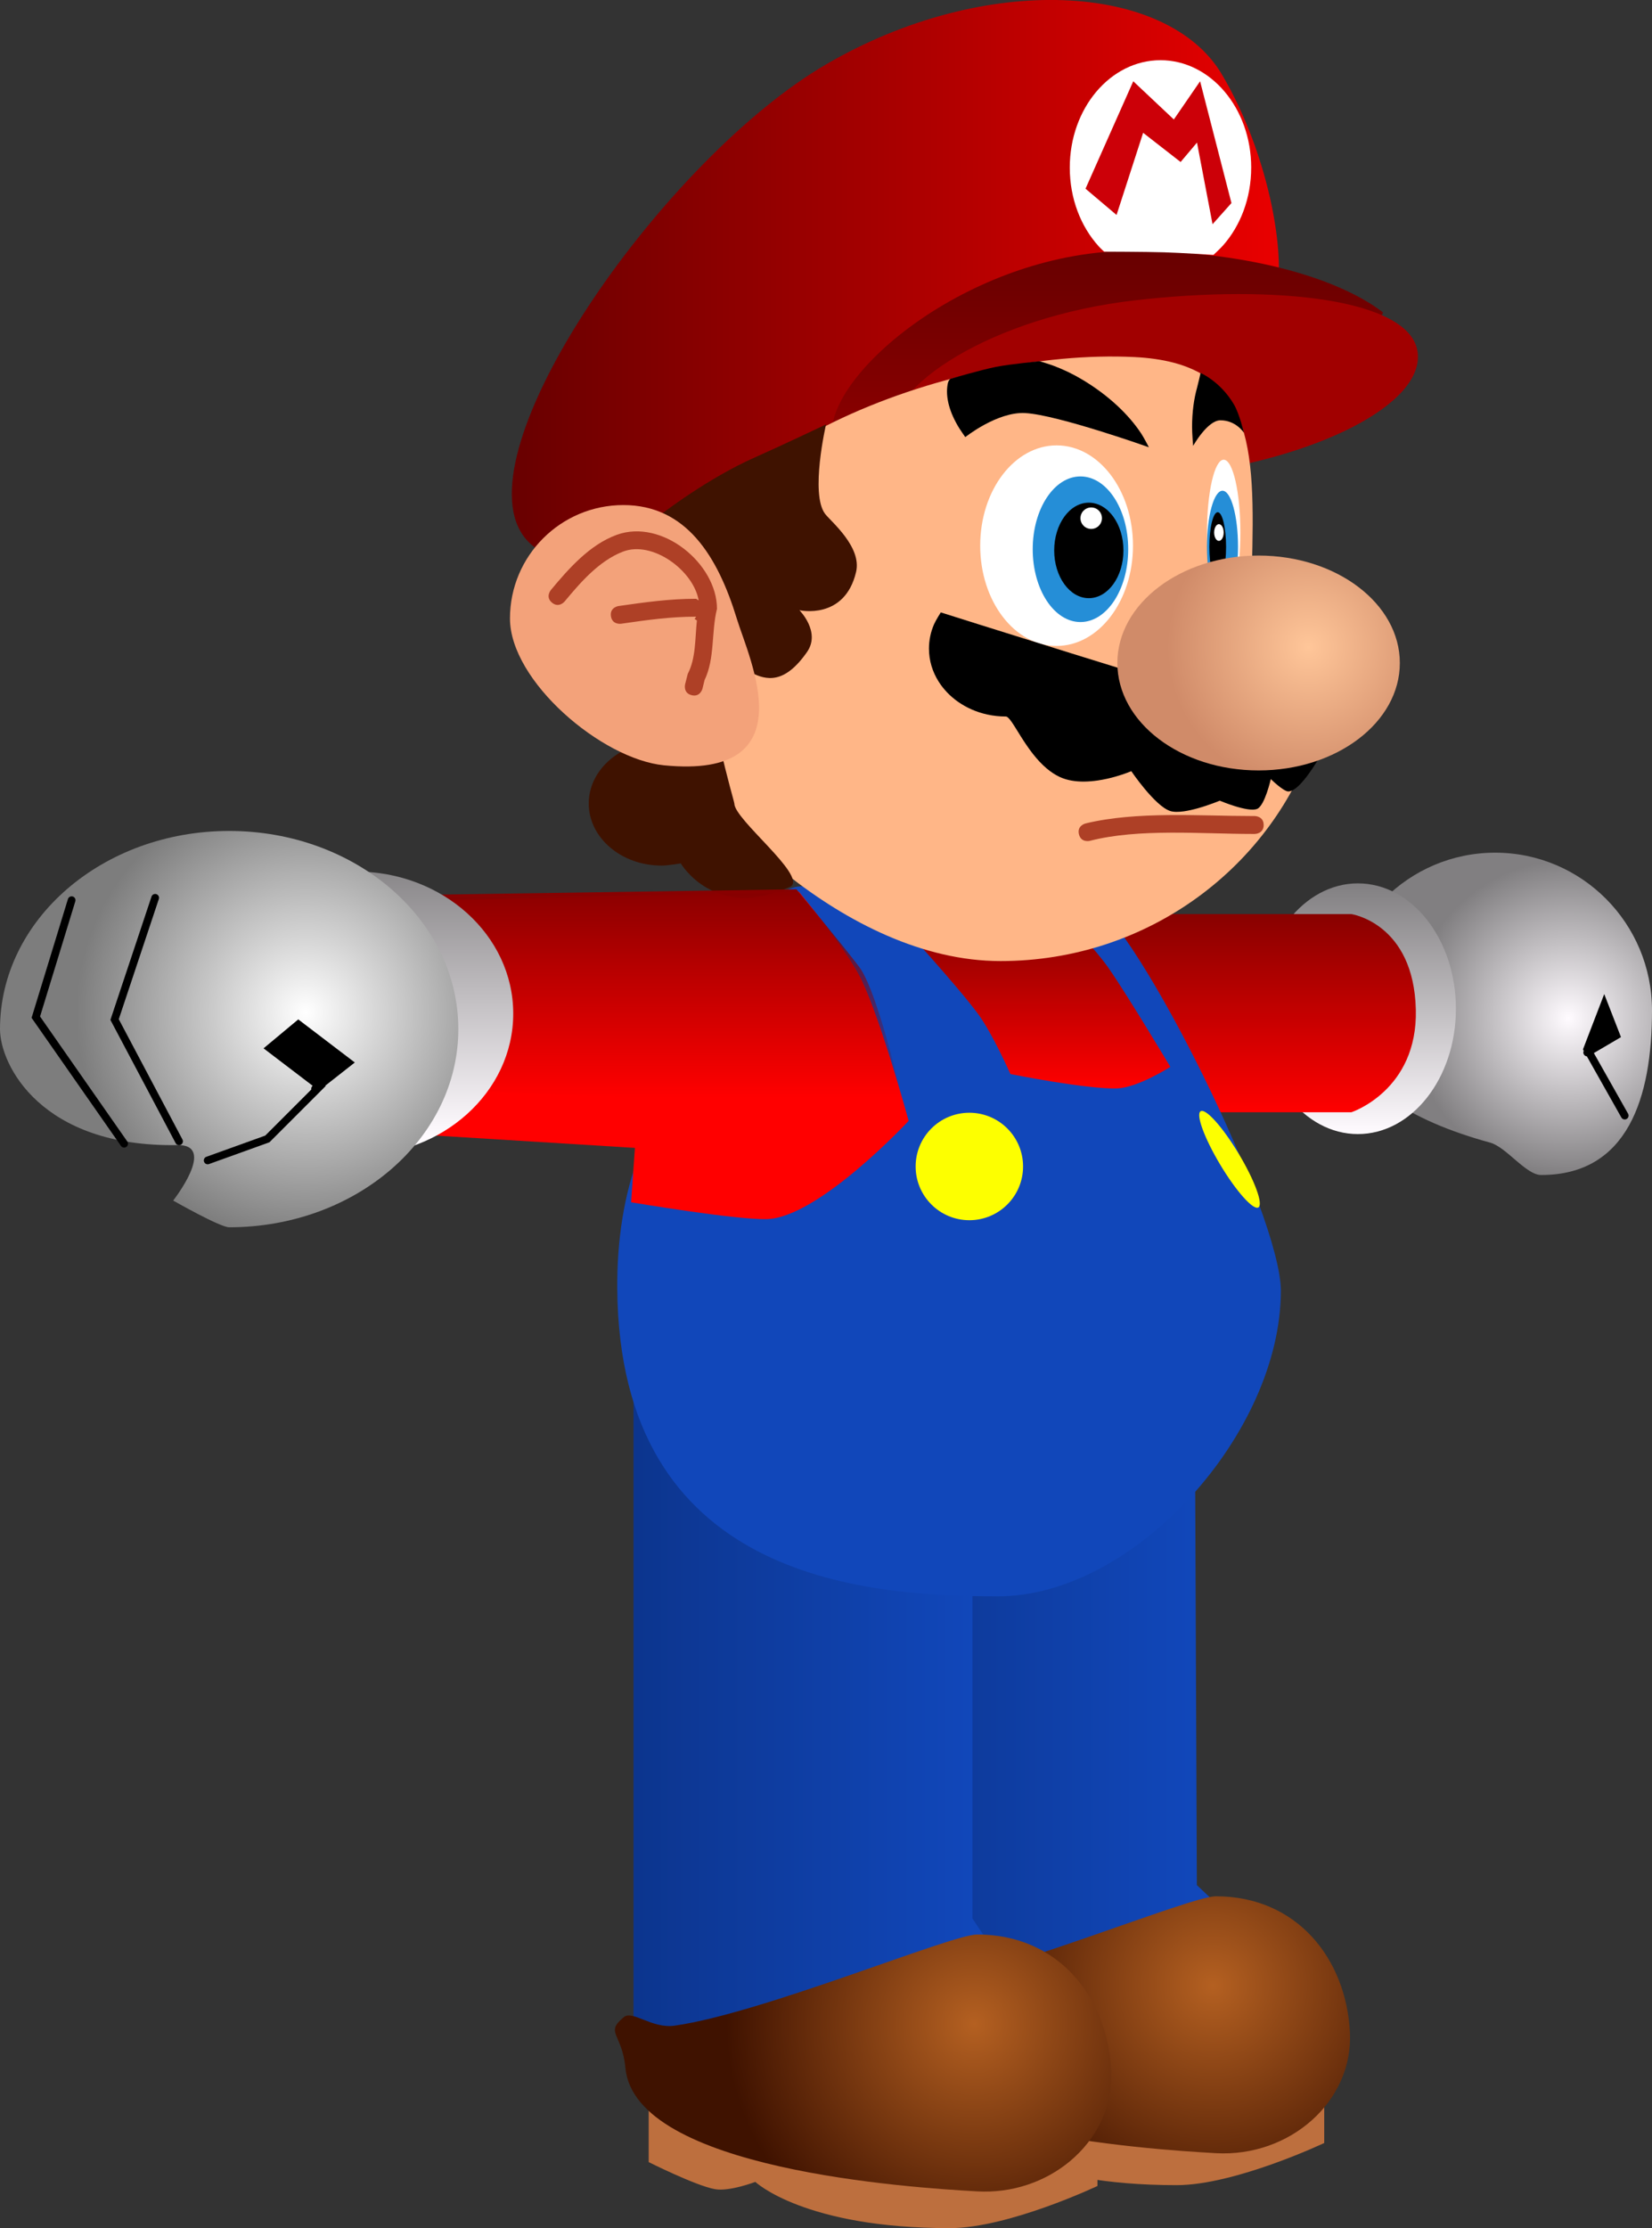 <svg version="1.1" xmlns="http://www.w3.org/2000/svg" xmlns:xlink="http://www.w3.org/1999/xlink" width="107.087" height="144.405" viewBox="0,0,107.087,144.405"><rect x="0" y="0" width="107.087" height="144.405" fill="#333333" stroke="none"/><defs><radialGradient cx="288.128" cy="173.781" r="10.224" gradientUnits="userSpaceOnUse" id="color-1"><stop offset="0" stop-color="#fffbff"/><stop offset="1" stop-color="#817f81"/></radialGradient><linearGradient x1="274.478" y1="165.049" x2="274.478" y2="181.297" gradientUnits="userSpaceOnUse" id="color-2"><stop offset="0" stop-color="#817f81"/><stop offset="1" stop-color="#fffbff"/></linearGradient><linearGradient x1="241.912" y1="215.911" x2="263.885" y2="215.911" gradientUnits="userSpaceOnUse" id="color-3"><stop offset="0" stop-color="#0c358e"/><stop offset="1" stop-color="#1147ba"/></linearGradient><linearGradient x1="227.522" y1="218.541" x2="249.495" y2="218.541" gradientUnits="userSpaceOnUse" id="color-4"><stop offset="0" stop-color="#0c358e"/><stop offset="1" stop-color="#1147ba"/></linearGradient><linearGradient x1="260.75" y1="167.04" x2="260.75" y2="179.883" gradientUnits="userSpaceOnUse" id="color-5"><stop offset="0" stop-color="#880100"/><stop offset="1" stop-color="#ff0000"/></linearGradient><linearGradient x1="253.501" y1="167.504" x2="253.501" y2="178.339" gradientUnits="userSpaceOnUse" id="color-6"><stop offset="0" stop-color="#880100"/><stop offset="1" stop-color="#ff0000"/></linearGradient><radialGradient cx="265.083" cy="236.49" r="16.091" gradientUnits="userSpaceOnUse" id="color-7"><stop offset="0" stop-color="#b46021"/><stop offset="1" stop-color="#3f1200"/></radialGradient><linearGradient x1="219.631" y1="126.018" x2="269.357" y2="126.018" gradientUnits="userSpaceOnUse" id="color-8"><stop offset="0" stop-color="#680000"/><stop offset="1" stop-color="#e90000"/></linearGradient><linearGradient x1="258.234" y1="124.055" x2="258.234" y2="136.796" gradientUnits="userSpaceOnUse" id="color-9"><stop offset="0" stop-color="#680000"/><stop offset="1" stop-color="#8d0000"/></linearGradient><radialGradient cx="271.265" cy="149.736" r="9.155" gradientUnits="userSpaceOnUse" id="color-10"><stop offset="0" stop-color="#ffc699"/><stop offset="1" stop-color="#d08b69"/></radialGradient><linearGradient x1="228.413" y1="165.432" x2="228.413" y2="178.921" gradientUnits="userSpaceOnUse" id="color-11"><stop offset="0" stop-color="#8a0000"/><stop offset="1" stop-color="#8a0000" stop-opacity="0"/></linearGradient><radialGradient cx="249.609" cy="238.966" r="16.091" gradientUnits="userSpaceOnUse" id="color-12"><stop offset="0" stop-color="#b46021"/><stop offset="1" stop-color="#3f1200"/></radialGradient><linearGradient x1="209.512" y1="163.044" x2="209.512" y2="181.458" gradientUnits="userSpaceOnUse" id="color-13"><stop offset="0" stop-color="#817f81"/><stop offset="1" stop-color="#fffbff"/></linearGradient><radialGradient cx="206.263" cy="173.412" r="14.855" gradientUnits="userSpaceOnUse" id="color-14"><stop offset="0" stop-color="#ffffff"/><stop offset="1" stop-color="#7d7d7d"/></radialGradient></defs><g transform="translate(-186.456,-107.798)"><g data-paper-data="{&quot;isPaintingLayer&quot;:true}" fill-rule="nonzero" stroke-linejoin="miter" stroke-miterlimit="10" stroke-dasharray="" stroke-dashoffset="0" style="mix-blend-mode: normal"><path d="M273.207,173.284c0,-5.646 4.553,-10.224 10.168,-10.224c5.616,0 10.168,4.577 10.168,10.224c0,5.646 -1.568,10.666 -7.184,10.666c-0.989,0 -2.259,-1.814 -3.315,-2.101c-4.942,-1.344 -9.837,-3.913 -9.837,-8.565z" fill="url(#color-1)" stroke="none" stroke-width="0" stroke-linecap="butt"/><path d="M280.833,173.173c0,4.487 -2.845,8.124 -6.355,8.124c-3.51,0 -6.355,-3.637 -6.355,-8.124c0,-4.487 2.845,-8.124 6.355,-8.124c3.51,0 6.355,3.637 6.355,8.124z" fill="url(#color-2)" stroke="none" stroke-width="0" stroke-linecap="butt"/><path d="M243.206,245.137v-4.642l29.09,-0.309v6.499c0,0 -5.767,2.73 -9.566,2.732c-9.444,0.006 -12.612,-2.997 -12.612,-2.997c0,0 -1.685,0.645 -2.629,0.469c-1.265,-0.235 -4.283,-1.752 -4.283,-1.752z" fill="#bd6f3e" stroke="none" stroke-width="0" stroke-linecap="butt"/><path d="M241.912,239.241v-46.66h21.972l0.155,37.39l5.725,5.402z" fill="url(#color-3)" stroke="none" stroke-width="0" stroke-linecap="butt"/><path d="M227.522,241.871v-46.66h21.972v36.926l6.499,9.734z" fill="url(#color-4)" stroke="none" stroke-width="0" stroke-linecap="butt"/><path d="M247.442,179.883v-12.843h26.614c0,0 4.042,0.591 4.178,6.189c0.128,5.248 -4.178,6.654 -4.178,6.654z" fill="url(#color-5)" stroke="none" stroke-width="0" stroke-linecap="butt"/><path d="M269.484,191.45c0,9.229 -9.491,19.806 -18.336,19.806c-8.845,0 -24.549,-1.187 -24.68,-19.961c-0.042,-6.086 1.773,-12.407 6.642,-14.807c3.297,-1.626 1.185,-11.02 5.257,-11.244c5.616,-0.309 13.23,-2.446 18.568,0.661c3.386,1.971 12.549,20.625 12.549,25.545z" fill="#1147ba" stroke="none" stroke-width="0" stroke-linecap="butt"/><path d="M228.506,247.923v-4.642l29.09,-0.309v6.499c0,0 -5.767,2.73 -9.566,2.732c-9.444,0.006 -12.612,-2.997 -12.612,-2.997c0,0 -1.685,0.645 -2.629,0.469c-1.265,-0.235 -4.283,-1.752 -4.283,-1.752z" fill="#bd6f3e" stroke="none" stroke-width="0" stroke-linecap="butt"/><path d="M255.822,167.659c0,0 1.599,1.598 2.488,2.869c1.189,1.698 4.011,6.415 4.011,6.415c0,0 -2.079,1.331 -3.418,1.391c-1.91,0.086 -6.949,-0.927 -6.949,-0.927c0,0 -1.149,-2.605 -2.089,-3.884c-1.34,-1.824 -5.184,-6.019 -5.184,-6.019z" fill="url(#color-6)" stroke="none" stroke-width="0" stroke-linecap="butt"/><path d="M273.961,239.503c0.229,4.494 -3.911,8.11 -8.686,7.842c-4.3,-0.241 -22.181,-1.396 -22.805,-7.996c-0.215,-2.27 -1.356,-2.262 -0.103,-3.298c0.569,-0.47 1.817,0.763 3.29,0.554c5.743,-0.815 17.908,-5.909 19.618,-5.909c5.266,0 8.445,4.065 8.686,8.807z" fill="url(#color-7)" stroke="none" stroke-width="0" stroke-linecap="butt"/><path d="M211.779,181.215v-15.009l26.46,-0.619c0,0 3.103,3.712 4.069,5.727c1.304,2.721 3.049,9.127 3.049,9.127c0,0 -5.847,6.292 -9.207,6.369c-2.045,0.047 -8.784,-1.093 -8.784,-1.093l0.247,-3.524z" fill="#ff0000" stroke="none" stroke-width="0" stroke-linecap="butt"/><path d="M265.648,112.6c3.107,5.205 4.453,12.508 3.303,15.278c-1.902,4.58 -9.972,1.848 -16.416,5.596c-10.342,6.016 -28.877,14.716 -32.332,8.775c-3.455,-5.94 9.477,-24.272 19.819,-30.288c10.342,-6.016 22.104,-5.263 25.627,0.638z" fill="url(#color-8)" stroke="none" stroke-width="0" stroke-linecap="butt"/><path d="M240.369,135.854c0,-4.166 9.287,-11.799 19.471,-11.799c7.005,0 13.097,1.598 16.218,3.951c1.416,1.068 -35.689,12.013 -35.689,7.847z" fill="url(#color-9)" stroke="none" stroke-width="0" stroke-linecap="butt"/><path d="M278.343,130.58c0.505,3.393 -6.544,7.005 -15.744,8.068c-9.2,1.063 -17.84,0.981 -18.345,-2.412c-0.505,-3.393 6.544,-7.907 15.744,-8.971c9.2,-1.063 17.84,-0.078 18.345,3.314z" fill="#a10000" stroke="none" stroke-width="0" stroke-linecap="butt"/><path d="M271.742,155.467c-2.749,8.476 -10.857,14.618 -20.431,14.618c-5.047,0 -9.948,-2.528 -13.846,-5.614c-5.242,-4.151 -8.671,-9.81 -8.204,-16.435c0.774,-10.961 18.893,-17.675 30.715,-17.098c7.728,0.377 7.853,5.619 7.628,13.779c-0.052,1.887 4.788,8.748 4.138,10.75z" fill="#ffb687" stroke="none" stroke-width="0" stroke-linecap="butt"/><path d="M234.058,159.873c0,1.039 4.635,4.608 3.676,5.368c-4.93,2.299 -7.149,-1.487 -7.149,-1.487c0,0 -0.815,0.142 -1.246,0.142c-2.606,0 -4.719,-1.801 -4.719,-4.023c0,-1.404 0.844,-2.641 2.123,-3.36c0.745,-0.419 1.377,-14.461 2.132,-15.053c0.58,-0.455 3.483,-2.679 6.541,-4.03c1.569,-0.693 4.586,-2.126 4.586,-2.126c0,0 -1.05,4.528 -0.052,5.809c0.389,0.499 2.38,2.135 2,3.751c-0.74,3.15 -3.674,2.481 -3.674,2.481c0,0 1.402,1.403 0.497,2.704c-2.946,4.238 -4.738,-1.139 -5.952,1.409c-0.785,1.649 1.237,8.249 1.237,8.414z" fill="#3f1200" stroke="none" stroke-width="0" stroke-linecap="butt"/><path d="M266.862,142.311c0,2.606 -0.485,4.719 -1.083,4.719c-0.598,0 -1.083,-2.113 -1.083,-4.719c0,-2.606 0.485,-4.719 1.083,-4.719c0.598,0 1.083,2.113 1.083,4.719z" fill="#ffffff" stroke="none" stroke-width="0" stroke-linecap="butt"/><path d="M259.899,143.162c0,3.589 -2.217,6.499 -4.952,6.499c-2.735,0 -4.952,-2.91 -4.952,-6.499c0,-3.589 2.217,-6.499 4.952,-6.499c2.735,0 4.952,2.91 4.952,6.499z" fill="#ffffff" stroke="none" stroke-width="0" stroke-linecap="butt"/><path d="M259.589,143.394c0,2.606 -1.386,4.719 -3.095,4.719c-1.709,0 -3.095,-2.113 -3.095,-4.719c0,-2.606 1.386,-4.719 3.095,-4.719c1.709,0 3.095,2.113 3.095,4.719z" fill="#258ed7" stroke="none" stroke-width="0" stroke-linecap="butt"/><path d="M266.707,143.239c0,2.008 -0.45,3.636 -1.006,3.636c-0.555,0 -1.006,-1.628 -1.006,-3.636c0,-2.008 0.45,-3.636 1.006,-3.636c0.555,0 1.006,1.628 1.006,3.636z" fill="#258ed7" stroke="none" stroke-width="0" stroke-linecap="butt"/><path d="M259.28,143.471c0,1.709 -1.005,3.095 -2.244,3.095c-1.239,0 -2.244,-1.386 -2.244,-3.095c0,-1.709 1.005,-3.095 2.244,-3.095c1.239,0 2.244,1.386 2.244,3.095z" fill="#000000" stroke="none" stroke-width="0" stroke-linecap="butt"/><path d="M265.934,143.239c0,1.239 -0.242,2.244 -0.542,2.244c-0.299,0 -0.542,-1.005 -0.542,-2.244c0,-1.239 0.242,-2.244 0.542,-2.244c0.299,0 0.542,1.005 0.542,2.244z" fill="#000000" stroke="none" stroke-width="0" stroke-linecap="butt"/><path d="M273.273,154.478c0,0 -2.146,4.572 -3.291,4.614c-0.324,0.012 -1.149,-0.804 -1.149,-0.804c0,0 -0.388,1.723 -0.884,1.933c-0.59,0.25 -2.423,-0.532 -2.423,-0.532c0,0 -0.668,0.281 -1.427,0.494c-0.299,0.083 -0.612,0.156 -0.904,0.197c-0.346,0.048 -0.663,0.052 -0.892,-0.024c-0.246,-0.082 -0.525,-0.282 -0.805,-0.537c-0.292,-0.265 -0.585,-0.59 -0.845,-0.902c-0.494,-0.594 -0.864,-1.14 -0.864,-1.14c0,0 -0.409,0.178 -1.017,0.351c-0.336,0.096 -0.733,0.19 -1.155,0.252c-0.286,0.042 -0.584,0.069 -0.882,0.072c-0.549,0.005 -1.098,-0.074 -1.579,-0.297c-0.3,-0.139 -0.578,-0.325 -0.835,-0.54c-0.332,-0.278 -0.63,-0.604 -0.898,-0.944c-0.304,-0.385 -0.568,-0.787 -0.797,-1.15c-0.452,-0.718 -0.764,-1.286 -0.97,-1.286c-0.414,0 -0.817,-0.045 -1.202,-0.129c-0.702,-0.154 -1.345,-0.439 -1.894,-0.824c-0.511,-0.359 -0.94,-0.804 -1.26,-1.311c-0.399,-0.633 -0.626,-1.361 -0.626,-2.137c0,-0.552 0.115,-1.08 0.325,-1.567c0.118,-0.274 0.441,-0.779 0.441,-0.779c0,0 15.808,5 19.738,6.063c1.344,0.364 6.091,0.926 6.091,0.926z" fill="#000000" stroke="none" stroke-width="0" stroke-linecap="butt"/><path d="M277.197,150.767c0,3.846 -4.099,6.963 -9.155,6.963c-5.056,0 -9.155,-3.117 -9.155,-6.963c0,-3.846 4.099,-6.963 9.155,-6.963c5.056,0 9.155,3.117 9.155,6.963z" fill="url(#color-10)" stroke="none" stroke-width="0" stroke-linecap="butt"/><path d="M234.213,147.881c0.808,2.64 4.601,10.445 -4.719,9.516c-4.039,-0.402 -9.98,-5.457 -9.98,-9.516c0,-4.059 3.291,-7.35 7.35,-7.35c4.059,0 6.11,3.298 7.35,7.35z" fill="#f3a27a" stroke="none" stroke-width="0" stroke-linecap="butt"/><path d="M231.482,147.905l0.101,-0.14c-1.703,0 -3.189,0.217 -4.869,0.458c0,0 -0.574,0.082 -0.656,-0.492c-0.082,-0.574 0.492,-0.656 0.492,-0.656c1.727,-0.245 3.282,-0.47 5.034,-0.47l0.162,0.108c-0.336,-1.942 -2.998,-3.905 -4.913,-3.162c-1.549,0.601 -2.739,1.983 -3.779,3.231c0,0 -0.371,0.446 -0.817,0.074c-0.446,-0.371 -0.074,-0.817 -0.074,-0.817c1.162,-1.393 2.518,-2.938 4.268,-3.577c2.937,-1.073 6.502,1.865 6.502,4.793c-0.378,1.513 -0.124,3.199 -0.805,4.618l-0.136,0.558c0,0 -0.141,0.563 -0.704,0.422c-0.563,-0.141 -0.422,-0.704 -0.422,-0.704l0.173,-0.68c0.532,-1.014 0.467,-2.281 0.592,-3.46c-0.092,-0.05 -0.148,-0.107 -0.148,-0.107z" fill="#ae4026" stroke="none" stroke-width="0.5" stroke-linecap="butt"/><path d="M268.371,161.266c0,0.58 -0.58,0.58 -0.58,0.58h-0.155c-3.288,0 -7.365,-0.372 -10.536,0.447c0,0 -0.563,0.141 -0.704,-0.422c-0.141,-0.563 0.422,-0.704 0.422,-0.704c3.308,-0.806 7.402,-0.482 10.817,-0.482h0.155c0,0 0.58,0 0.58,0.58z" fill="#ae4026" stroke="none" stroke-width="0.5" stroke-linecap="butt"/><path d="M256.495,141.382c0,-0.385 0.312,-0.696 0.696,-0.696c0.385,0 0.696,0.312 0.696,0.696c0,0.385 -0.312,0.696 -0.696,0.696c-0.385,0 -0.696,-0.312 -0.696,-0.696z" fill="#ffffff" stroke="none" stroke-width="0" stroke-linecap="butt"/><path d="M265.469,141.769c0.171,0 0.309,0.242 0.309,0.542c0,0.299 -0.139,0.542 -0.309,0.542c-0.171,0 -0.309,-0.242 -0.309,-0.542c0,-0.299 0.139,-0.542 0.309,-0.542z" fill="#ffffff" stroke="none" stroke-width="0" stroke-linecap="butt"/><path d="M249.029,136.127c0,0 -0.27,-0.379 -0.387,-0.568c-0.634,-1.023 -0.916,-2.031 -0.754,-2.876c0.049,-0.256 0.175,-0.333 0.175,-0.333c0,0 1.988,-0.584 2.964,-0.776c0.954,-0.187 2.827,-0.362 2.827,-0.362c0,0 0.599,0.179 0.901,0.293c0.623,0.233 1.252,0.533 1.871,0.904c1.678,1.004 3.003,2.258 3.815,3.5c0.192,0.294 0.488,0.876 0.488,0.876c0,0 -5.905,-2.1 -8.016,-2.216c-1.81,-0.1 -3.885,1.559 -3.885,1.559z" fill="#000000" stroke="none" stroke-width="0" stroke-linecap="butt"/><path d="M267.093,135.849c0,0 -0.511,-0.811 -1.526,-0.811c-0.842,0 -1.769,1.658 -1.769,1.658c0,0 -0.069,-0.799 -0.069,-1.223c0,-0.948 0.12,-1.828 0.325,-2.553c0.067,-0.237 0.227,-0.949 0.227,-0.949c0,0 1.279,0.542 2.158,2.032c0.36,0.609 0.654,1.845 0.654,1.845z" fill="#000000" stroke="none" stroke-width="0" stroke-linecap="butt"/><path d="M267.561,118.663c0,1.988 -0.704,3.782 -1.832,5.051c-0.193,0.217 -0.615,0.604 -0.615,0.604c0,0 -2.113,-0.136 -3.2,-0.168c-1.251,-0.037 -3.884,-0.043 -3.884,-0.043c0,0 -0.198,-0.173 -0.361,-0.354c-1.149,-1.271 -1.867,-3.081 -1.867,-5.09c0,-3.846 2.633,-6.963 5.88,-6.963c3.247,0 5.88,3.117 5.88,6.963z" fill="#ffffff" stroke="none" stroke-width="0" stroke-linecap="butt"/><path d="M211.624,178.304v-12.478l26.46,-0.393c0,0 3.103,3.751 4.069,5.032c1.304,1.729 3.049,9.669 3.049,9.669l-17.743,-1.208z" fill="url(#color-11)" stroke="none" stroke-width="0" stroke-linecap="butt"/><path d="M245.81,183.397c0,-1.923 1.559,-3.482 3.482,-3.482c1.923,0 3.482,1.559 3.482,3.482c0,1.923 -1.559,3.482 -3.482,3.482c-1.923,0 -3.482,-1.559 -3.482,-3.482z" fill="#fdff00" stroke="none" stroke-width="0" stroke-linecap="butt"/><path d="M266.754,182.575c1.033,1.722 1.604,3.278 1.274,3.476c-0.33,0.198 -1.435,-1.038 -2.468,-2.76c-1.033,-1.722 -1.604,-3.278 -1.274,-3.476c0.33,-0.198 1.435,1.038 2.468,2.76z" fill="#fdff00" stroke="none" stroke-width="0" stroke-linecap="butt"/><path d="M256.822,120.028l3.095,-6.963l2.63,2.476l1.702,-2.476l2.033,7.893l-1.225,1.372l-1.009,-5.291l-1.062,1.258l-2.429,-1.892l-1.723,5.325z" fill="#cc0008" stroke="none" stroke-width="0" stroke-linecap="butt"/><path d="M258.488,241.979c0.12,2.354 -0.959,4.467 -2.699,5.907c-1.583,1.309 -3.713,2.063 -5.987,1.935c-4.3,-0.241 -22.181,-1.396 -22.805,-7.996c-0.215,-2.27 -1.356,-2.262 -0.103,-3.298c0.569,-0.47 1.817,0.763 3.29,0.554c5.743,-0.815 17.908,-5.909 19.618,-5.909c5.266,0 8.445,4.065 8.686,8.807z" fill="url(#color-12)" stroke="none" stroke-width="0" stroke-linecap="butt"/><path d="M219.725,173.489c0,5.085 -4.572,9.207 -10.213,9.207c-5.64,0 -10.213,-4.122 -10.213,-9.207c0,-5.085 4.572,-9.207 10.213,-9.207c5.64,0 10.213,4.122 10.213,9.207z" fill="url(#color-13)" stroke="none" stroke-width="0" stroke-linecap="butt"/><path d="M216.166,174.495c0,7.093 -6.651,12.843 -14.855,12.843c-0.594,0 -3.629,-1.732 -3.629,-1.732c0,0 2.865,-3.64 0.274,-3.595c-8.835,0.152 -11.5,-5.197 -11.5,-7.516c0,-7.093 6.651,-12.843 14.855,-12.843c8.204,0 14.855,5.75 14.855,12.843z" fill="url(#color-14)" stroke="none" stroke-width="0" stroke-linecap="butt"/><path d="M194.503,181.922l-5.725,-8.201l2.321,-7.582" fill="none" stroke="#000000" stroke-width="0.5" stroke-linecap="round"/><path d="M198.062,181.767l-4.178,-7.891l2.63,-7.891" fill="none" stroke="#000000" stroke-width="0.5" stroke-linecap="round"/><path d="M199.918,183.005l3.868,-1.393l3.404,-3.404l-3.249,-2.476l1.857,-1.547l3.249,2.476l-2.166,1.702" fill="none" stroke="#000000" stroke-width="0.5" stroke-linecap="round"/><path d="M204.255,175.574l0.051,0.013c0.146,-0.593 0.702,-0.819 1.302,-1.008c-0.168,-0.195 -0.178,-0.374 0.392,-0.328c0.111,0.009 0.252,0.209 0.399,0.51c0.36,0.11 0.731,0.376 1.142,0.801c0.297,0.119 1.635,1.04 1.565,1.274c-0.084,0.284 -1.096,0.731 -1.746,0.898c0.007,0.044 0.01,0.08 0.01,0.104v0.206c0,0.107 -0.087,0.193 -0.193,0.193c-0.064,0 -0.121,-0.031 -0.156,-0.079l-0.153,-0.205l0.063,-0.047c-0.021,-0.03 -0.037,-0.057 -0.049,-0.083c-0.059,-0.015 -0.099,-0.055 -0.099,-0.055l-0.113,-0.123c-1.041,-0.212 -1.39,-1.34 -2.376,-1.58c0,0 -0.188,-0.047 -0.141,-0.235c0.013,-0.053 0.038,-0.087 0.066,-0.109z" fill="#000000" stroke="none" stroke-width="0.5" stroke-linecap="butt"/><path d="M291.775,180.101l-2.432,-4.31l1.105,-2.874l0.774,1.989l-1.879,1.105" fill="none" stroke="#000000" stroke-width="0.5" stroke-linecap="round"/><path d="M291.185,174.45c0.081,0.208 0.122,0.39 0.093,0.472c-0.122,0.346 -1.252,0.611 -1.538,1c0,0 -0.116,0.155 -0.271,0.039c-0.155,-0.116 -0.039,-0.271 -0.039,-0.271c0.052,-0.068 0.104,-0.128 0.157,-0.184c-0.02,-0.031 -0.032,-0.068 -0.032,-0.107c0,-0.014 0.002,-0.028 0.005,-0.042l0.04,-0.2l0.061,0.012c0.057,-0.456 0.24,-1.074 0.561,-1.335c0.015,-0.135 0.042,-0.23 0.076,-0.292l-0.048,-0.008l0.04,-0.241c0.014,-0.093 0.094,-0.165 0.191,-0.165c0.107,0 0.193,0.087 0.193,0.193v0.175c0.02,0.049 0.036,0.097 0.049,0.145c0.039,0.045 0.078,0.096 0.116,0.151c0.006,0.003 0.011,0.006 0.017,0.01c0.312,0.178 0.384,0.417 0.328,0.646z" fill="#000000" stroke="none" stroke-width="0.5" stroke-linecap="butt"/></g></g></svg>